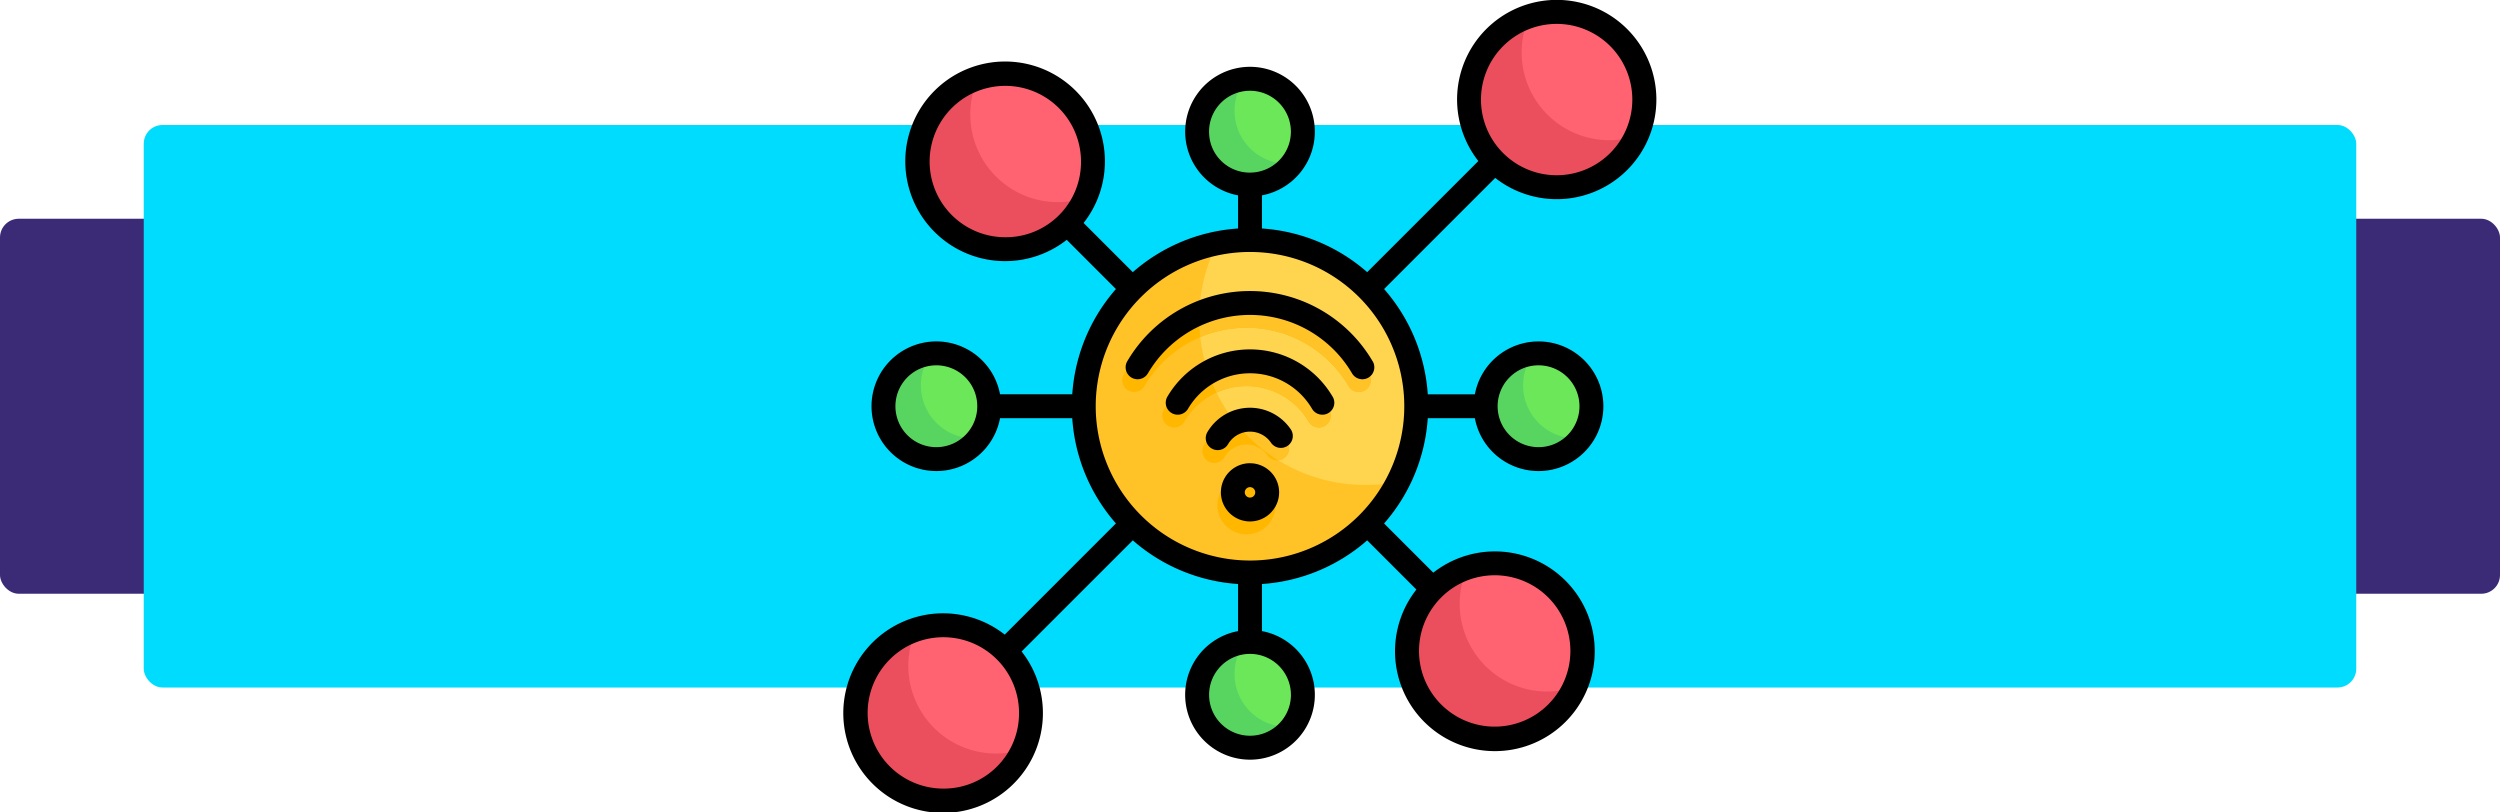 <svg xmlns="http://www.w3.org/2000/svg" width="400" height="130" viewBox="0 0 400 130">
  <g id="Grupo_1226281" data-name="Grupo 1226281" transform="translate(-1020.313 -5530)">
    <g id="Grupo_1225647" data-name="Grupo 1225647" transform="translate(0.313 -6647.413)">
      <g id="Grupo_1225644" data-name="Grupo 1225644" transform="translate(1020 12197)">
        <rect id="equipo-de-desarrolladores-haciendo-una-tormenta-de-ideas-para-optimizar-el-codigo" width="400" height="60" rx="3" transform="translate(0 15.413)" fill="#3b2a76"/>
        <rect id="equipo-de-desarrolladores-haciendo-una-tormenta-de-ideas-para-optimizar-el-codigo-2" data-name="equipo-de-desarrolladores-haciendo-una-tormenta-de-ideas-para-optimizar-el-codigo" width="354" height="90" rx="3" transform="translate(23 0.413)" fill="#00dcfd"/>
      </g>
    </g>
    <g id="internet-things_18517552" transform="translate(1154.313 5528.998)">
      <g id="Grupo_1226280" data-name="Grupo 1226280" transform="translate(2.912 2.914)">
        <g id="Grupo_1226278" data-name="Grupo 1226278" transform="translate(0 0)">
          <path id="Trazado_1058153" data-name="Trazado 1058153" d="M76.12,149.031a8.46,8.46,0,1,1,8.46,8.46A8.459,8.459,0,0,1,76.12,149.031Zm0-90.1a8.46,8.46,0,1,1,8.46,8.46A8.459,8.459,0,0,1,76.12,58.931Zm-50.185,43.93a8.46,8.46,0,1,1,8.46,8.46A8.459,8.459,0,0,1,25.935,102.861Zm96.354,0a8.46,8.46,0,1,1,8.46,8.46A8.459,8.459,0,0,1,122.289,102.862Z" transform="translate(-21.491 -39.773)" fill="#58d561" fill-rule="evenodd"/>
          <path id="Trazado_1058154" data-name="Trazado 1058154" d="M101.313,140.605c.252-.023.508-.035.766-.035a8.46,8.46,0,0,1,6.752,13.556c-.252.023-.508.035-.765.035a8.46,8.46,0,0,1-6.753-13.556Zm-1.707-85a8.422,8.422,0,0,1,1.707-5.1c.252-.023.508-.035.766-.035a8.46,8.46,0,0,1,6.752,13.556c-.252.023-.507.035-.765.035a8.46,8.46,0,0,1-8.46-8.46ZM49.421,99.532a8.424,8.424,0,0,1,1.707-5.1c.252-.023.508-.035.766-.035a8.46,8.46,0,0,1,6.752,13.556c-.252.023-.508.035-.765.035A8.459,8.459,0,0,1,49.421,99.532Zm96.354,0a8.422,8.422,0,0,1,1.707-5.1c.252-.023.508-.035.766-.035A8.46,8.46,0,0,1,155,107.957c-.252.023-.507.035-.765.035a8.46,8.46,0,0,1-8.46-8.46Z" transform="translate(-38.99 -39.773)" fill="#6ce75a" fill-rule="evenodd"/>
          <path id="Trazado_1058155" data-name="Trazado 1058155" d="M8.5,120.656a14.022,14.022,0,1,1,14.021,14.022A14.022,14.022,0,0,1,8.5,120.656Zm9.915-88.219A14.022,14.022,0,1,1,32.436,46.459,14.021,14.021,0,0,1,18.415,32.437Zm88.218-9.914a14.022,14.022,0,1,1,14.021,14.022A14.021,14.021,0,0,1,106.634,22.522Zm-9.915,88.219a14.022,14.022,0,1,1,14.021,14.022,14.022,14.022,0,0,1-14.021-14.022Z" transform="translate(-8.5 -8.501)" fill="#eb4e5c" fill-rule="evenodd"/>
          <path id="Trazado_1058156" data-name="Trazado 1058156" d="M42.79,107.321A14.028,14.028,0,0,1,59.9,126.466,14.028,14.028,0,0,1,42.79,107.321Zm8.658-82.409a13.97,13.97,0,0,1,1.257-5.81A14.028,14.028,0,0,1,69.814,38.247,14.029,14.029,0,0,1,51.448,24.913ZM139.667,15a13.97,13.97,0,0,1,1.257-5.81,14.028,14.028,0,0,1,17.109,19.145A14.029,14.029,0,0,1,139.667,15Zm-9.915,88.219a13.97,13.97,0,0,1,1.257-5.81,14.028,14.028,0,0,1,17.109,19.145,14.029,14.029,0,0,1-18.366-13.335Z" transform="translate(-33.113 -8.501)" fill="#ff6372" fill-rule="evenodd"/>
        </g>
        <g id="Grupo_1226279" data-name="Grupo 1226279" transform="translate(36.492 36.492)">
          <circle id="Elipse_12625" data-name="Elipse 12625" cx="26.597" cy="26.597" r="26.597" transform="translate(0 0)" fill="#ffc328"/>
          <path id="Trazado_1058157" data-name="Trazado 1058157" d="M232.253,151.661a26.606,26.606,0,0,1,23.7,38.677,26.607,26.607,0,0,1-28.929-38.162,26.7,26.7,0,0,1,5.228-.515Z" transform="translate(-205.656 -151.661)" fill="#ffd54f" fill-rule="evenodd"/>
          <path id="Trazado_1058158" data-name="Trazado 1058158" d="M195.688,219.271a4.66,4.66,0,1,1-3.295,1.365A4.644,4.644,0,0,1,195.688,219.271Zm19.623-16.316a1.9,1.9,0,1,1-3.286,1.927,19.037,19.037,0,0,0-6.946-6.856,18.974,18.974,0,0,0-18.782,0,19.036,19.036,0,0,0-6.946,6.856,1.9,1.9,0,0,1-3.286-1.927,22.746,22.746,0,0,1,39.246,0Zm-13.169,10.791a1.908,1.908,0,0,1-3.122,2.2,4.087,4.087,0,0,0-6.852.284,1.9,1.9,0,0,1-3.286-1.927,7.892,7.892,0,0,1,13.259-.553Zm6.76-5.119a15.314,15.314,0,0,0-26.428,0,1.9,1.9,0,1,0,3.286,1.927,11.57,11.57,0,0,1,4.223-4.165,11.532,11.532,0,0,1,11.411,0,11.572,11.572,0,0,1,4.223,4.165,1.9,1.9,0,1,0,3.286-1.927Zm-12.623,14.712a.836.836,0,1,0,.245.591A.833.833,0,0,0,196.279,223.339Z" transform="translate(-169.649 -181.505)" fill="#ffb700" fill-rule="evenodd"/>
          <path id="Trazado_1058159" data-name="Trazado 1058159" d="M236.769,216.744a26.735,26.735,0,0,1-6.9-6.136,7.905,7.905,0,0,1,8.278,3.138,1.908,1.908,0,0,1-1.38,3ZM226.9,205.923a11.522,11.522,0,0,1,14.728,4.631,1.9,1.9,0,1,0,3.286-1.927,15.323,15.323,0,0,0-19.463-6.242A26.466,26.466,0,0,0,226.9,205.923Zm-2.605-8.884a26.891,26.891,0,0,1-.162-2.938c0-.37.01-.738.024-1.1a22.748,22.748,0,0,1,27.165,9.959,1.9,1.9,0,1,1-3.286,1.927,19.037,19.037,0,0,0-6.946-6.856,18.994,18.994,0,0,0-16.8-.987Z" transform="translate(-205.656 -181.505)" fill="#ffc328" fill-rule="evenodd"/>
        </g>
      </g>
      <path id="Trazado_1058160" data-name="Trazado 1058160" d="M66,80.616a.836.836,0,1,1,.837-.836.836.836,0,0,1-.837.836Zm0-5.5a4.659,4.659,0,1,0,4.66,4.66A4.664,4.664,0,0,0,66,75.121ZM85.628,58.8a1.912,1.912,0,1,1-3.3,1.939,18.94,18.94,0,0,0-32.664,0,1.912,1.912,0,0,1-3.3-1.939,22.764,22.764,0,0,1,39.255,0ZM79.22,64.47a15.332,15.332,0,0,0-26.438,0,1.912,1.912,0,1,0,3.3,1.939,11.506,11.506,0,0,1,19.846,0,1.912,1.912,0,0,0,3.3-1.939Zm-6.765,5.122a1.912,1.912,0,1,1-3.124,2.2,4.076,4.076,0,0,0-6.847.285,1.912,1.912,0,0,1-3.3-1.939,7.9,7.9,0,0,1,13.266-.551ZM66,90.687A24.685,24.685,0,1,0,41.315,66,24.713,24.713,0,0,0,66,90.687Zm39.151,2.356a12.11,12.11,0,1,1-12.11,12.11A12.124,12.124,0,0,1,105.151,93.044Zm-32.6,19.127A6.548,6.548,0,1,1,66,105.624,6.554,6.554,0,0,1,72.549,112.171ZM16.933,127.178a12.11,12.11,0,1,1,12.111-12.111A12.036,12.036,0,0,1,16.933,127.178ZM26.847,38.96A12.11,12.11,0,1,1,38.96,26.849,12.025,12.025,0,0,1,26.847,38.96Zm32.6-16.889A6.548,6.548,0,1,1,66,28.619,6.505,6.505,0,0,1,59.452,22.071ZM115.067,4.825a12.108,12.108,0,1,1-12.112,12.11,12.123,12.123,0,0,1,12.112-12.11ZM107.54,61.372a6.5,6.5,0,0,1,4.629-1.918h0a6.547,6.547,0,1,1-4.631,1.918ZM15.815,72.549A6.548,6.548,0,1,1,22.364,66,6.556,6.556,0,0,1,15.815,72.549Zm71.64-25.3,17.78-17.78a15.943,15.943,0,1,0-2.7-2.7L84.751,44.547a28.39,28.39,0,0,0-16.838-6.987v-5.3a10.373,10.373,0,1,0-3.824,0v5.3a28.386,28.386,0,0,0-16.84,6.987l-7.871-7.871a15.97,15.97,0,1,0-2.7,2.7l7.871,7.872a28.377,28.377,0,0,0-6.987,16.84H26.008a10.372,10.372,0,1,0,0,3.823h11.55a28.375,28.375,0,0,0,6.987,16.84L26.758,102.539a15.969,15.969,0,1,0,2.7,2.7L47.249,87.457a28.384,28.384,0,0,0,16.84,6.987v7.533a10.375,10.375,0,1,0,3.824,0V94.444a28.381,28.381,0,0,0,16.838-6.987l7.871,7.871a15.978,15.978,0,1,0,2.705-2.7l-7.872-7.872a28.368,28.368,0,0,0,6.987-16.84h7.534A10.371,10.371,0,1,0,112.171,55.63h0a10.372,10.372,0,0,0-10.194,8.46H94.443a28.384,28.384,0,0,0-6.987-16.84Z" fill-rule="evenodd"/>
    </g>
  </g>
</svg>
